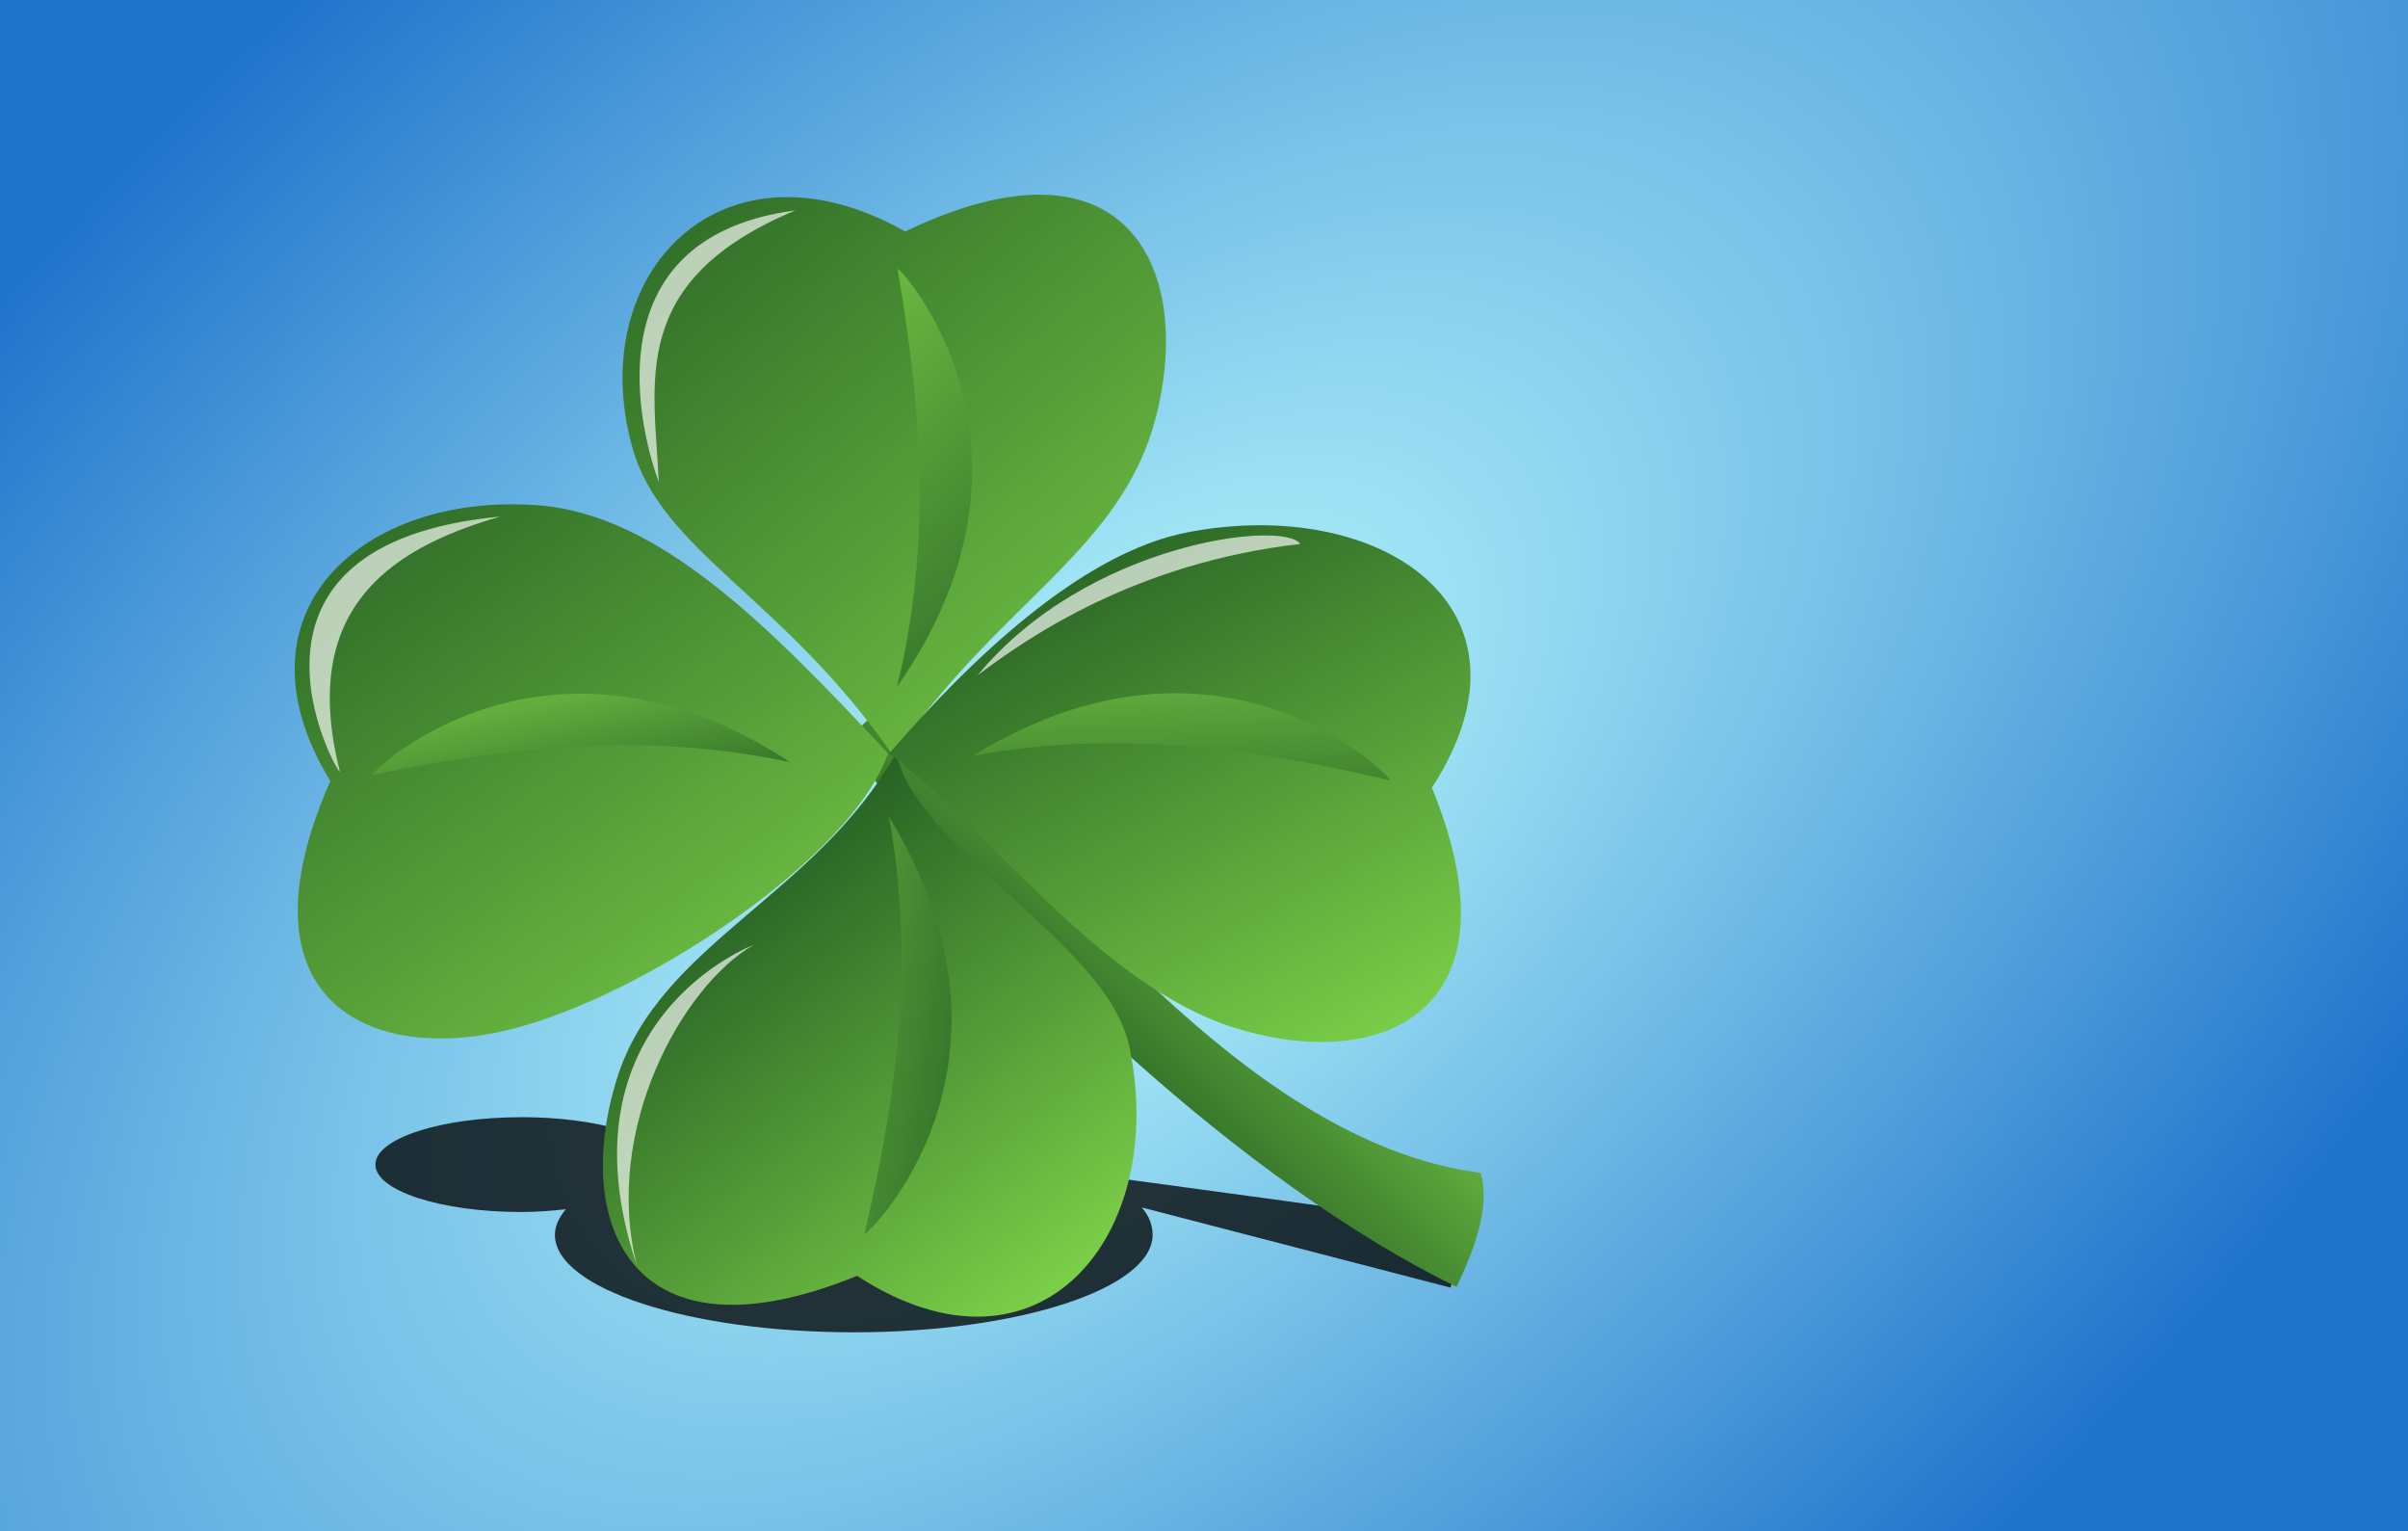 <?xml version="1.0" encoding="UTF-8"?>
<svg version="1.1" viewBox="0 0 1024 651" xmlns="http://www.w3.org/2000/svg" xmlns:xlink="http://www.w3.org/1999/xlink">
 <defs>
  <filter id="r" x="-.079" y="-.182" width="1.157" height="1.363" color-interpolation-filters="sRGB">
   <feGaussianBlur stdDeviation=".362"/>
  </filter>
  <filter id="s" x="-.163" y="-.093" width="1.325" height="1.187" color-interpolation-filters="sRGB">
   <feGaussianBlur stdDeviation=".362"/>
  </filter>
  <filter id="t" x="-.133" y="-.099" width="1.266" height="1.199" color-interpolation-filters="sRGB">
   <feGaussianBlur stdDeviation=".362"/>
  </filter>
  <filter id="u" x="-.186" y="-.079" width="1.372" height="1.158" color-interpolation-filters="sRGB">
   <feGaussianBlur stdDeviation=".362"/>
  </filter>
  <filter id="q" x="-.053" y="-.265" width="1.105" height="1.529" color-interpolation-filters="sRGB">
   <feGaussianBlur stdDeviation=".813"/>
  </filter>
  <linearGradient id="a">
   <stop stop-color="#7ed249" offset="0"/>
   <stop stop-color="#286325" offset="1"/>
  </linearGradient>
  <radialGradient id="ae" cx="342.35" cy="182.09" r="512" gradientTransform="matrix(-.628 -.71 1.324 -1.172 439.54 803.28)" gradientUnits="userSpaceOnUse">
   <stop stop-color="#bbfcfe" offset="0"/>
   <stop stop-color="#1f73cb" offset="1"/>
  </radialGradient>
  <linearGradient id="v" x1="46.663" x2="37.325" y1="33.831" y2="41.263" gradientTransform="matrix(12.901 -1.464 1.464 12.901 24.556 56.935)" gradientUnits="userSpaceOnUse" xlink:href="#a"/>
  <linearGradient id="w" x1="32.351" x2="21.157" y1="42.327" y2="27.794" gradientUnits="userSpaceOnUse" xlink:href="#a"/>
  <linearGradient id="x" x1="18.986" x2="31.46" y1="30.509" y2="32.337" gradientUnits="userSpaceOnUse" xlink:href="#a"/>
  <linearGradient id="y" x1="10.656" x2="33.095" y1="28.932" y2="46.232" gradientUnits="userSpaceOnUse" xlink:href="#a"/>
  <linearGradient id="z" x1="31.534" x2="24.197" y1="32.481" y2="30.773" gradientUnits="userSpaceOnUse" xlink:href="#a"/>
  <linearGradient id="aa" x1="14.622" x2="33.095" y1="22.236" y2="46.232" gradientUnits="userSpaceOnUse" xlink:href="#a"/>
  <linearGradient id="ab" x1="19.206" x2="33.202" y1="39.085" y2="25.56" gradientTransform="matrix(-.993 -.12 -.12 .993 56.679 3.58)" gradientUnits="userSpaceOnUse" xlink:href="#a"/>
  <linearGradient id="ac" x1="13.163" x2="31.722" y1="33.927" y2="23.669" gradientUnits="userSpaceOnUse" xlink:href="#a"/>
  <linearGradient id="ad" x1="32.674" x2="22.772" y1="29.947" y2="30.316" gradientUnits="userSpaceOnUse" xlink:href="#a"/>
 </defs>
 <rect width="1024" height="651" fill="url(#ae)"/>
 <g transform="matrix(.955 0 0 .955 -14.698 19.76)">
  <path transform="matrix(12.983 0 0 12.983 90.458 8.027)" d="m12.094 36.094c-2.759 0-5 0.73-5 1.625s2.241 1.625 5 1.625c0.54 0 1.044-0.042 1.531-0.094-0.233 0.279-0.375 0.573-0.375 0.875 0 1.839 4.585 3.344 10.25 3.344s10.25-1.505 10.25-3.344c0-0.321-0.114-0.644-0.375-0.938l10.594 2.75s0.493-1.925 0.156-2.094c-0.325-0.163-11.883-1.699-12.75-1.813-1.881-0.74-4.688-1.219-7.875-1.219-2.457 0-4.671 0.283-6.438 0.75-0.23-0.826-2.364-1.469-4.969-1.469z" fill-opacity=".769" fill-rule="evenodd" filter="url(#q)"/>
  <path d="m397.29 316.12c61.243 86.513 173.52 190.83 266.67 236.01 9.871-20.295 14.679-37.867 10.746-50.736-96.988-12.367-181.49-118.75-251.99-196.24-11.501-13.559-30.031-6.96-25.428 10.964z" fill="url(#v)"/>
  <g transform="matrix(12.983 0 0 12.983 62.457 15.917)">
   <path d="m27.116 22.989c-2.741 4.906-8.129 6.551-9.574 11.15-1.569 4.995 0.482 9.946 8.227 6.786 6.271 4.072 10.702-1.404 9.335-7.878-0.742-3.515-7.32-6.735-7.988-10.059z" fill="url(#w)"/>
   <path d="m26.863 25.179c0.922 5.027 0.235 9.735-0.842 14.316 0.156 0 6.053-5.811 0.842-14.316z" fill="url(#x)"/>
  </g>
  <g transform="matrix(.366 -12.978 -12.978 -.366 684.19 676.41)">
   <path d="m27.255 21.83c-3.499 1.117-8.268 7.711-9.713 12.31-1.569 4.995 0.482 9.946 8.227 6.786 5.704 3.704 9.933-0.873 9.653-6.846-0.195-4.16-3.868-8.001-8.167-12.25z" fill="url(#y)"/>
   <path d="m26.863 25.179c0.922 5.027 0.235 9.735-0.842 14.316 0.156 0 6.053-5.811 0.842-14.316z" fill="url(#z)"/>
  </g>
  <g transform="matrix(-12.96 .78 -.78 -12.96 784.35 592.65)">
   <path d="m27.256 22.996c-3.994 5.136-8.269 6.544-9.714 11.144-1.569 4.995 0.482 9.946 8.227 6.786 5.998 3.877 11.079-0.71 9.792-6.797-0.774-3.662-4.864-5.442-8.305-11.133z" fill="url(#aa)"/>
   <path d="m26.99 25.355c-1.518 4.88-1.401 9.637-0.881 14.313-0.155-0.019-5.312-6.495 0.881-14.313z" fill="url(#ab)"/>
  </g>
  <g transform="matrix(-.001 -12.983 12.983 -.001 121.68 664.55)">
   <path d="m26.948 22.316c-2.573 3.391-7.961 7.225-9.406 11.824-1.569 4.995 0.482 9.946 8.227 6.786 6.198 4.024 10.024-1.806 8.757-8.379-0.712-3.689-4.45-7.523-7.578-10.232z" fill="url(#ac)"/>
   <path d="m26.863 25.179c0.922 5.027 0.235 9.735-0.842 14.316 0.156 0 6.053-5.811 0.842-14.316z" fill="url(#ad)"/>
  </g>
  <path transform="matrix(12.983 0 0 12.983 90.458 8.027)" d="m21.5 5c-5.786 2.419-4.832 5.932-4.688 9.312 0 0-3.25-8.25 4.688-9.312z" fill="#fff" fill-opacity=".665" filter="url(#s)"/>
  <path transform="matrix(12.983 0 0 12.983 90.458 8.027)" d="m11.375 15.5c-4.13 1.177-6.84 3.429-5.5 8.75-0.135 0-4.443-7.812 5.5-8.75z" fill="#fff" fill-opacity=".665" filter="url(#t)"/>
  <path transform="matrix(12.983 0 0 12.983 90.458 8.027)" d="m16.062 41.188c-1.186-4.722 1.589-9.611 4-11 0 0-6.812 2.562-4 11z" fill="#fff" fill-opacity=".665" filter="url(#u)"/>
  <path transform="matrix(12.983 0 0 12.983 90.458 8.027)" d="m27.75 20.938c1.719-1.29 5.395-3.849 11.062-4.5-0.552-0.828-7.289-0.058-11.062 4.5z" fill="#fff" fill-opacity=".665" filter="url(#r)"/>
 </g>
</svg>
